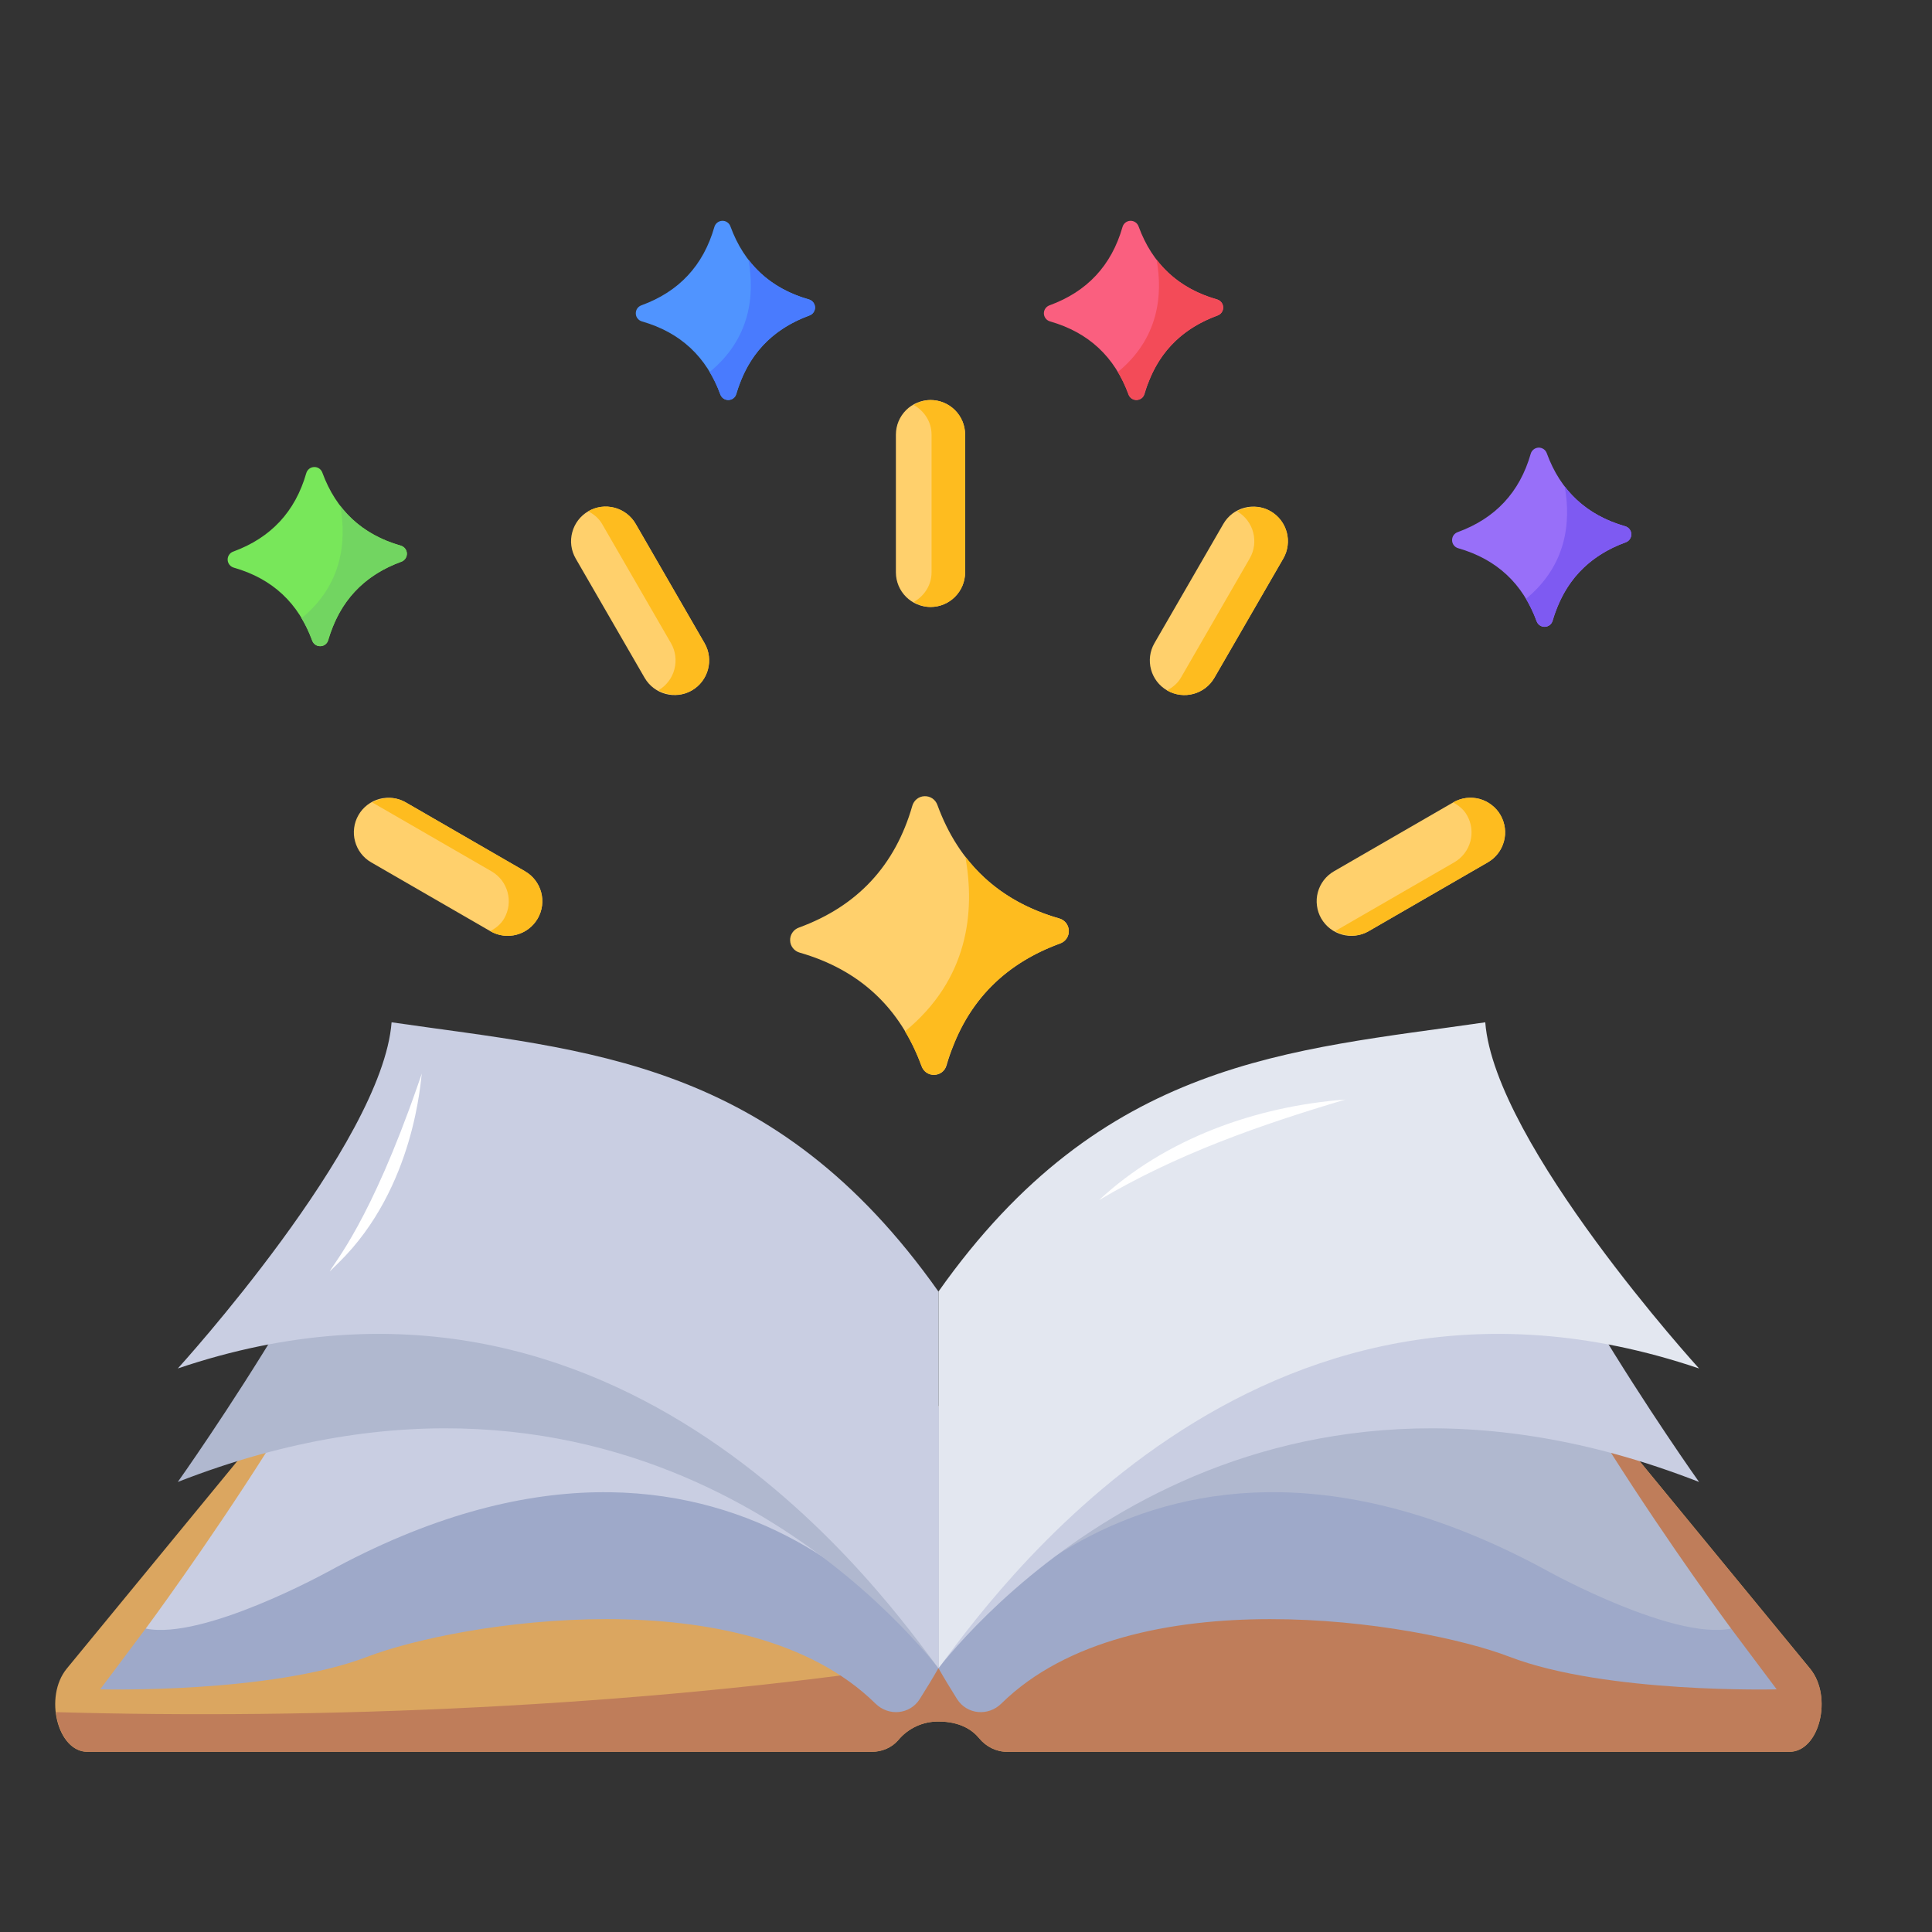 <svg width="35" height="35" viewBox="0 0 35 35" fill="none" xmlns="http://www.w3.org/2000/svg">
<rect x="0" y="0" width="35" height="35" fill="#333333" stroke="none"/>
<path d="M32.791 30.229L29.042 25.666C28.934 25.538 28.805 25.471 28.667 25.471H5.335C5.196 25.471 5.067 25.538 4.959 25.666L1.209 30.229C0.793 30.738 1.04 31.736 1.585 31.736H15.792C15.975 31.736 16.153 31.663 16.273 31.524C16.361 31.417 16.473 31.332 16.599 31.273C16.725 31.215 16.862 31.186 17.001 31.187C17.398 31.187 17.618 31.344 17.738 31.489C17.864 31.643 18.048 31.736 18.247 31.736H32.416C32.961 31.736 33.208 30.738 32.791 30.229Z" fill="#DBA660"/>
<path d="M32.791 30.229L29.041 25.666C28.933 25.538 28.805 25.471 28.666 25.471L28.754 26.04C23.89 30.117 10.501 31.29 1.014 31.017C1.058 31.398 1.269 31.736 1.585 31.736H15.792C15.975 31.736 16.153 31.663 16.273 31.524C16.361 31.417 16.473 31.332 16.599 31.274C16.724 31.215 16.862 31.186 17 31.187C17.397 31.187 17.618 31.344 17.737 31.489C17.864 31.643 18.047 31.736 18.246 31.736H32.415C32.96 31.736 33.208 30.738 32.791 30.229Z" fill="#BF7D5A"/>
<path d="M26.86 21.416L17.001 25.485V30.221C17.745 29.438 21.616 27.34 27.799 28.745C28.823 28.977 30.613 30.128 31.361 29.503C31.361 29.503 27.028 23.663 26.86 21.416Z" fill="#B0B8CF"/>
<path d="M31.361 29.503C30.323 29.718 28.079 28.483 28.079 28.483C20.651 24.404 17.001 30.221 17.001 30.221C17.104 30.402 17.225 30.6 17.338 30.78C17.517 31.062 17.903 31.096 18.14 30.862C20.497 28.543 25.704 29.384 27.346 30.014C29.096 30.685 32.186 30.604 32.186 30.604L31.361 29.503Z" fill="#9EA9C9"/>
<path d="M26.86 19.36L17.001 25.484V30.22C17.868 29.127 22.706 23.695 30.78 26.847C30.78 26.847 27.027 21.571 26.86 19.36Z" fill="#C9CEE2"/>
<path d="M26.907 18.52C23.359 19.035 19.978 19.182 17.001 23.398V30.221C17.868 29.083 22.706 22.058 30.78 24.791C30.78 24.791 27.075 20.724 26.907 18.521V18.52Z" fill="#E3E7F0"/>
<path d="M7.142 21.416L17.001 25.485V30.221C16.257 29.438 12.386 27.34 6.202 28.745C5.178 28.977 3.389 30.128 2.64 29.503C2.64 29.503 6.974 23.663 7.142 21.416Z" fill="#C9CEE2"/>
<path d="M5.922 28.483C5.922 28.483 3.678 29.718 2.639 29.503L1.815 30.604C1.815 30.604 4.904 30.685 6.654 30.014C8.297 29.384 13.504 28.543 15.86 30.862C16.098 31.096 16.484 31.062 16.662 30.78C16.776 30.6 16.897 30.402 17 30.221C17 30.221 13.351 24.404 5.922 28.484V28.483Z" fill="#9EA9C9"/>
<path d="M7.141 19.36L17 25.484V30.22C16.133 29.127 11.295 23.695 3.221 26.847C3.221 26.847 6.973 21.571 7.141 19.36Z" fill="#B0B8CF"/>
<path d="M7.095 18.52C10.643 19.035 14.023 19.182 17.001 23.398V30.221C16.133 29.083 11.295 22.058 3.221 24.791C3.221 24.791 6.926 20.723 7.094 18.52L7.095 18.52Z" fill="#C9CEE2"/>
<path d="M16.857 10.996C17.204 10.996 17.484 10.715 17.484 10.368V7.874C17.484 7.707 17.418 7.548 17.3 7.43C17.183 7.313 17.023 7.247 16.857 7.247C16.691 7.247 16.531 7.313 16.414 7.43C16.296 7.548 16.23 7.707 16.23 7.874V10.369C16.23 10.715 16.511 10.996 16.857 10.996ZM23.936 16.64C24.11 16.94 24.493 17.043 24.793 16.87L26.953 15.622C27.024 15.581 27.087 15.526 27.137 15.461C27.187 15.396 27.224 15.321 27.245 15.241C27.267 15.162 27.272 15.079 27.261 14.997C27.25 14.916 27.224 14.837 27.183 14.766C27.142 14.694 27.087 14.632 27.021 14.582C26.956 14.531 26.881 14.495 26.802 14.473C26.722 14.452 26.64 14.447 26.558 14.457C26.476 14.468 26.398 14.495 26.326 14.536L24.166 15.784C24.095 15.825 24.032 15.88 23.982 15.945C23.932 16.01 23.895 16.085 23.874 16.164C23.852 16.244 23.847 16.327 23.858 16.408C23.868 16.49 23.895 16.569 23.936 16.64ZM21.144 12.508C21.444 12.681 21.827 12.578 22 12.278L23.248 10.118C23.289 10.047 23.316 9.968 23.326 9.886C23.337 9.805 23.332 9.722 23.31 9.642C23.289 9.563 23.252 9.488 23.202 9.423C23.152 9.358 23.09 9.303 23.018 9.262C22.947 9.22 22.868 9.194 22.787 9.183C22.705 9.172 22.622 9.178 22.542 9.199C22.463 9.22 22.388 9.257 22.323 9.307C22.258 9.357 22.203 9.42 22.162 9.491L20.914 11.651C20.741 11.951 20.844 12.335 21.144 12.508ZM12.533 12.508C12.833 12.335 12.936 11.951 12.763 11.651L11.516 9.491C11.432 9.347 11.296 9.242 11.135 9.199C10.974 9.156 10.803 9.178 10.659 9.261C10.515 9.344 10.41 9.481 10.367 9.642C10.323 9.803 10.346 9.974 10.429 10.118L11.677 12.278C11.85 12.578 12.233 12.681 12.533 12.508ZM9.741 16.64C9.914 16.34 9.811 15.957 9.511 15.784L7.351 14.536C7.279 14.495 7.201 14.468 7.119 14.457C7.037 14.447 6.954 14.452 6.875 14.473C6.795 14.495 6.721 14.531 6.655 14.582C6.59 14.632 6.535 14.694 6.494 14.766C6.453 14.837 6.426 14.916 6.416 14.997C6.405 15.079 6.41 15.162 6.432 15.241C6.453 15.321 6.49 15.396 6.54 15.461C6.59 15.526 6.652 15.581 6.724 15.622L8.884 16.87C9.184 17.043 9.568 16.94 9.741 16.64Z" fill="#FFD06C"/>
<path d="M16.857 7.247C16.745 7.247 16.644 7.284 16.553 7.337C16.743 7.444 16.876 7.64 16.876 7.874V10.369C16.876 10.602 16.743 10.798 16.553 10.906C16.644 10.958 16.745 10.996 16.857 10.996C17.204 10.996 17.484 10.715 17.484 10.368V7.874C17.484 7.527 17.204 7.247 16.857 7.247ZM27.183 14.766C27.142 14.694 27.087 14.632 27.021 14.582C26.956 14.531 26.881 14.495 26.802 14.473C26.722 14.452 26.639 14.447 26.558 14.457C26.476 14.468 26.397 14.495 26.326 14.536L26.324 14.537C26.424 14.591 26.514 14.661 26.574 14.766C26.748 15.066 26.645 15.449 26.345 15.622L24.187 16.868C24.372 16.968 24.598 16.982 24.793 16.87L26.953 15.622C27.253 15.449 27.356 15.066 27.183 14.766H27.183ZM23.018 9.261C22.823 9.149 22.596 9.163 22.411 9.263C22.71 9.436 22.812 9.819 22.639 10.118L21.392 12.279C21.332 12.383 21.241 12.454 21.142 12.507C21.143 12.507 21.143 12.508 21.144 12.508C21.444 12.681 21.827 12.578 22 12.278L23.248 10.118C23.421 9.818 23.318 9.435 23.018 9.261ZM11.516 9.491C11.475 9.419 11.42 9.357 11.354 9.306C11.289 9.256 11.214 9.22 11.135 9.198C11.055 9.177 10.972 9.171 10.89 9.182C10.809 9.193 10.73 9.22 10.659 9.261L10.658 9.263C10.757 9.316 10.847 9.387 10.907 9.491L12.155 11.651C12.238 11.795 12.26 11.965 12.217 12.126C12.175 12.286 12.07 12.423 11.927 12.506C12.112 12.606 12.338 12.621 12.533 12.508C12.833 12.335 12.936 11.951 12.763 11.651L11.516 9.491ZM9.511 15.783L7.351 14.536C7.156 14.423 6.929 14.438 6.744 14.537L8.903 15.784C9.203 15.957 9.306 16.34 9.133 16.64C9.072 16.745 8.981 16.815 8.882 16.868L8.884 16.87C9.028 16.953 9.199 16.975 9.36 16.932C9.521 16.889 9.657 16.784 9.741 16.64C9.824 16.496 9.846 16.325 9.803 16.164C9.76 16.004 9.655 15.867 9.511 15.784L9.511 15.783Z" fill="#FEBC1F"/>
<path d="M29.44 9.533C28.744 9.333 28.27 8.893 28.022 8.212C28.011 8.181 27.991 8.154 27.964 8.136C27.937 8.118 27.904 8.108 27.872 8.109C27.839 8.111 27.808 8.122 27.782 8.143C27.757 8.163 27.738 8.191 27.73 8.222C27.53 8.919 27.089 9.391 26.408 9.64C26.377 9.651 26.351 9.671 26.332 9.698C26.314 9.725 26.305 9.757 26.306 9.79C26.307 9.822 26.318 9.854 26.339 9.88C26.359 9.905 26.387 9.924 26.418 9.932C27.115 10.132 27.588 10.573 27.837 11.254C27.889 11.395 28.087 11.388 28.129 11.243C28.329 10.547 28.77 10.074 29.451 9.825C29.482 9.814 29.508 9.794 29.526 9.767C29.545 9.74 29.554 9.708 29.553 9.675C29.552 9.643 29.54 9.611 29.52 9.586C29.5 9.56 29.472 9.542 29.44 9.533Z" fill="#986FF9"/>
<path d="M29.451 9.825C29.481 9.814 29.508 9.794 29.526 9.767C29.545 9.74 29.554 9.708 29.553 9.675C29.552 9.643 29.54 9.611 29.52 9.586C29.5 9.56 29.471 9.542 29.44 9.533C28.976 9.399 28.612 9.159 28.346 8.813C28.462 9.459 28.381 10.243 27.645 10.848C27.718 10.973 27.783 11.107 27.837 11.253C27.847 11.28 27.864 11.304 27.887 11.322C27.91 11.34 27.938 11.351 27.966 11.354C27.995 11.356 28.025 11.351 28.05 11.337C28.076 11.324 28.098 11.303 28.112 11.278C28.139 11.193 28.168 11.11 28.201 11.03C28.426 10.45 28.841 10.047 29.451 9.825Z" fill="#7E5AF2"/>
<path d="M22.046 5.424C21.349 5.224 20.876 4.783 20.627 4.103C20.616 4.072 20.596 4.045 20.569 4.027C20.542 4.008 20.51 3.999 20.477 4C20.445 4.001 20.413 4.013 20.388 4.033C20.362 4.053 20.344 4.081 20.335 4.113C20.135 4.81 19.694 5.283 19.014 5.531C18.983 5.542 18.956 5.562 18.938 5.589C18.919 5.616 18.91 5.648 18.911 5.681C18.912 5.713 18.924 5.745 18.944 5.77C18.964 5.796 18.992 5.814 19.024 5.823C19.721 6.023 20.194 6.464 20.443 7.144C20.494 7.286 20.693 7.279 20.735 7.134C20.935 6.438 21.375 5.965 22.056 5.716C22.087 5.705 22.114 5.685 22.132 5.658C22.15 5.631 22.16 5.599 22.159 5.566C22.157 5.534 22.146 5.502 22.126 5.477C22.105 5.451 22.077 5.433 22.046 5.424Z" fill="#FA5F7F"/>
<path d="M22.057 5.716C22.088 5.705 22.114 5.685 22.133 5.658C22.151 5.631 22.161 5.599 22.159 5.566C22.158 5.534 22.147 5.502 22.127 5.477C22.106 5.451 22.078 5.433 22.047 5.424C21.582 5.291 21.218 5.05 20.953 4.704C21.069 5.351 20.988 6.134 20.251 6.739C20.326 6.864 20.39 6.998 20.444 7.144C20.453 7.171 20.471 7.196 20.494 7.213C20.517 7.231 20.544 7.242 20.573 7.245C20.602 7.247 20.631 7.242 20.657 7.228C20.683 7.215 20.704 7.194 20.718 7.169C20.745 7.083 20.774 7 20.808 6.921C21.032 6.341 21.448 5.939 22.057 5.716V5.716Z" fill="#F34B58"/>
<path d="M14.652 5.424C13.955 5.224 13.482 4.783 13.233 4.103C13.223 4.072 13.202 4.045 13.175 4.027C13.149 4.008 13.116 3.999 13.084 4C13.051 4.001 13.02 4.013 12.994 4.033C12.969 4.053 12.95 4.081 12.941 4.113C12.741 4.81 12.301 5.283 11.62 5.531C11.589 5.542 11.563 5.562 11.544 5.589C11.526 5.616 11.517 5.648 11.518 5.681C11.519 5.714 11.53 5.745 11.551 5.77C11.571 5.796 11.599 5.814 11.63 5.823C12.327 6.023 12.8 6.464 13.049 7.144C13.101 7.286 13.299 7.279 13.341 7.134C13.541 6.438 13.982 5.965 14.662 5.716C14.693 5.705 14.72 5.685 14.738 5.658C14.757 5.631 14.766 5.599 14.765 5.566C14.764 5.534 14.752 5.502 14.732 5.477C14.712 5.451 14.684 5.433 14.652 5.424Z" fill="#5094FF"/>
<path d="M14.662 5.716C14.693 5.705 14.72 5.685 14.738 5.658C14.757 5.631 14.766 5.599 14.765 5.566C14.764 5.534 14.752 5.502 14.732 5.477C14.712 5.451 14.684 5.433 14.652 5.424C14.188 5.291 13.824 5.05 13.559 4.704C13.675 5.351 13.594 6.134 12.856 6.739C12.931 6.864 12.995 6.998 13.049 7.144C13.059 7.172 13.076 7.196 13.099 7.214C13.122 7.232 13.15 7.243 13.179 7.245C13.208 7.248 13.237 7.242 13.263 7.229C13.289 7.215 13.31 7.194 13.324 7.169C13.35 7.083 13.38 7 13.413 6.921C13.638 6.341 14.054 5.939 14.662 5.716V5.716Z" fill="#497BFE"/>
<path d="M7.259 9.884C6.562 9.684 6.089 9.243 5.84 8.563C5.829 8.532 5.809 8.506 5.782 8.487C5.755 8.469 5.723 8.459 5.69 8.461C5.658 8.462 5.626 8.473 5.601 8.493C5.575 8.514 5.557 8.542 5.548 8.573C5.348 9.27 4.907 9.742 4.227 9.992C4.196 10.002 4.169 10.023 4.151 10.05C4.132 10.076 4.123 10.109 4.124 10.141C4.125 10.174 4.137 10.205 4.157 10.231C4.177 10.256 4.205 10.275 4.237 10.284C4.934 10.483 5.407 10.924 5.656 11.604C5.707 11.746 5.906 11.739 5.948 11.595C6.148 10.898 6.588 10.425 7.269 10.177C7.3 10.166 7.326 10.145 7.345 10.118C7.363 10.091 7.372 10.059 7.371 10.027C7.37 9.994 7.359 9.963 7.338 9.937C7.318 9.911 7.29 9.893 7.259 9.884Z" fill="#78E75A"/>
<path d="M7.269 10.177C7.3 10.166 7.326 10.145 7.345 10.118C7.363 10.091 7.372 10.059 7.371 10.027C7.37 9.994 7.358 9.963 7.338 9.937C7.318 9.912 7.29 9.893 7.258 9.885C6.794 9.751 6.43 9.511 6.165 9.165C6.281 9.811 6.2 10.595 5.463 11.2C5.537 11.324 5.601 11.459 5.655 11.605C5.665 11.632 5.682 11.656 5.705 11.674C5.728 11.692 5.756 11.703 5.785 11.705C5.814 11.708 5.843 11.702 5.869 11.689C5.894 11.675 5.916 11.655 5.93 11.63C5.957 11.544 5.986 11.461 6.019 11.381C6.244 10.801 6.66 10.399 7.269 10.176V10.177Z" fill="#72D561"/>
<path d="M19.188 16.638C18.105 16.327 17.369 15.642 16.982 14.583C16.965 14.535 16.933 14.493 16.892 14.465C16.849 14.436 16.799 14.422 16.749 14.424C16.698 14.425 16.649 14.443 16.609 14.475C16.569 14.507 16.541 14.55 16.527 14.599C16.216 15.682 15.531 16.417 14.473 16.804C14.425 16.821 14.383 16.853 14.355 16.895C14.326 16.937 14.312 16.987 14.314 17.037C14.315 17.088 14.333 17.137 14.365 17.177C14.396 17.216 14.44 17.245 14.488 17.258C15.572 17.57 16.308 18.255 16.695 19.313C16.775 19.533 17.084 19.523 17.149 19.297C17.46 18.214 18.145 17.479 19.204 17.092C19.252 17.076 19.293 17.044 19.322 17.002C19.35 16.96 19.365 16.91 19.363 16.86C19.361 16.809 19.343 16.76 19.312 16.72C19.28 16.68 19.237 16.651 19.188 16.638Z" fill="#FFD06C"/>
<path d="M19.204 17.093C19.252 17.076 19.293 17.044 19.322 17.002C19.35 16.96 19.365 16.91 19.363 16.86C19.361 16.809 19.343 16.76 19.312 16.72C19.28 16.681 19.237 16.652 19.188 16.639C18.466 16.431 17.901 16.057 17.488 15.519C17.668 16.524 17.542 17.743 16.395 18.684C16.515 18.884 16.615 19.095 16.695 19.314C16.768 19.514 17.027 19.521 17.123 19.353C17.164 19.219 17.21 19.09 17.262 18.966C17.61 18.064 18.258 17.439 19.204 17.093Z" fill="#FEBC1F"/>
<path d="M24.377 19.918C22.812 20.384 21.321 20.906 19.91 21.741C21.11 20.624 22.759 20.04 24.377 19.919V19.918ZM7.566 19.666C6.711 22.123 6.065 22.858 5.972 23.035L6.137 22.873C7.526 21.512 7.621 19.526 7.642 19.447L7.566 19.666Z" fill="white"/>
</svg>
